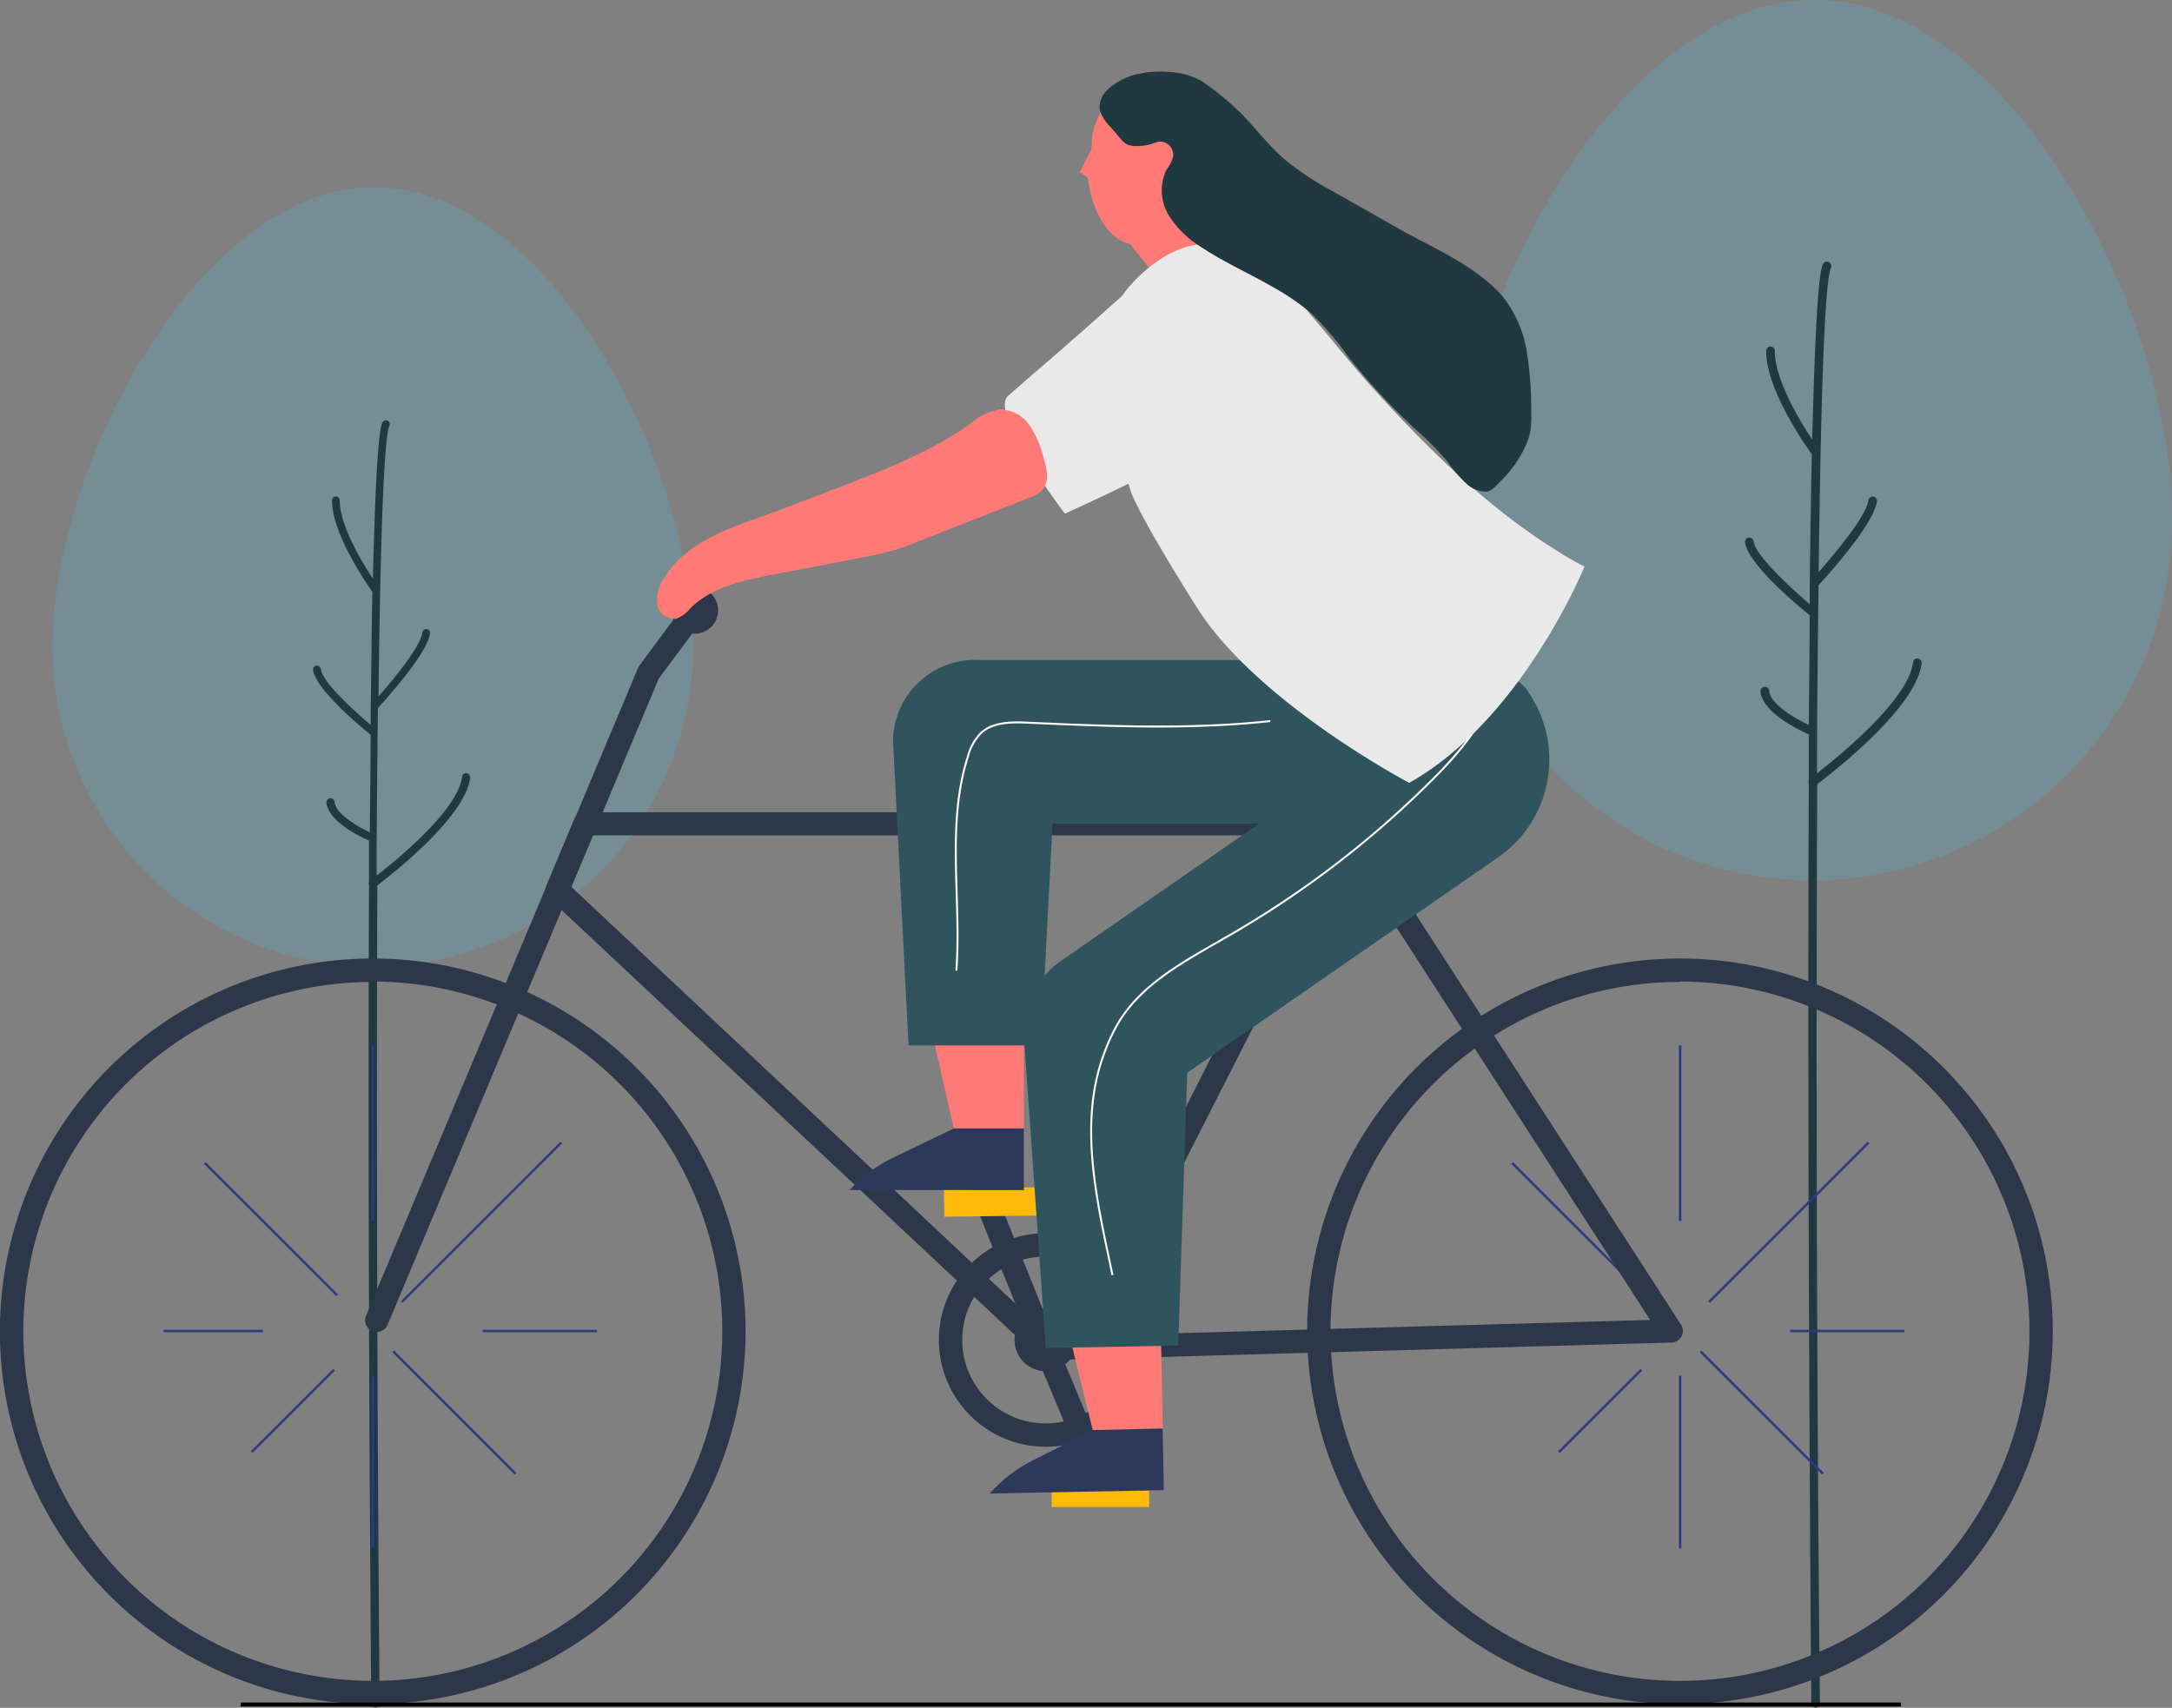<svg xmlns="http://www.w3.org/2000/svg" viewBox="0 0 268.92 211.45"><rect x="0" y="0" width="268.92" height="211.45" fill="#808080" stroke="none"/><defs><style>.cls-1{fill:#758d94;}.cls-2{fill:#20383f;}.cls-3{fill:#2d374a;}.cls-11,.cls-14,.cls-4,.cls-5,.cls-6{fill:none;}.cls-4{stroke:#2d3982;stroke-width:0.3px;}.cls-11,.cls-14,.cls-4,.cls-6{stroke-miterlimit:10;}.cls-5,.cls-6{stroke:#2d374a;stroke-width:2.89px;}.cls-5{stroke-linecap:round;stroke-linejoin:round;}.cls-7{fill:#ffba08;}.cls-8{fill:#30545e;}.cls-9{fill:#ff7976;}.cls-10{fill:#2d3958;}.cls-11{stroke:#fff;stroke-width:0.24px;}.cls-12{fill:#fff;}.cls-13{fill:#e9e9e9;}.cls-14{stroke:#000;stroke-width:0.5px;}</style></defs><g id="Layer_2" data-name="Layer 2"><g id="_2" data-name="2"><path class="cls-1" d="M85.82,80c0-21.91-17.54-56.82-39.45-56.82S6.5,58.06,6.5,80a39.66,39.66,0,0,0,79.32,0Z"/><path class="cls-2" d="M58.21,96.28a.48.48,0,1,0-1-.11c-.48,4.1-8.06,10.29-10.58,12.24,0-7.37.09-14.36.16-20.74.89-1,6.09-6.68,6.45-9.23a.49.49,0,0,0-.41-.54.46.46,0,0,0-.53.4C52.1,80,48.83,84,46.86,86.24c.06-4.75.13-9.14.21-13.08v0c.25-11.64.62-19.31,1.14-20.44a.48.48,0,0,0-.23-.63.49.49,0,0,0-.64.23c-.54,1.18-.91,8.47-1.17,19.33-1.4-2.11-4.11-6.6-4.11-9.71a.48.48,0,0,0-.48-.47.47.47,0,0,0-.47.47c0,4.21,4.33,10.38,5,11.34C46,77.53,46,82.32,45.9,87.48v0l0,2.28c-2.07-1.74-6-5.31-6.18-6.93a.5.5,0,0,0-.54-.41.48.48,0,0,0-.41.54c.32,2.48,6.42,7.46,7.12,8h0c0,3.88-.07,7.93-.1,12.1-1.42-.66-4.25-2.28-4.37-3.77a.48.48,0,0,0-1,.08c.2,2.46,4.75,4.49,5.27,4.71h0q0,2.51,0,5.07a.5.5,0,0,0,0,.38c-.2,43.95.24,97.67.28,101.39a.47.47,0,0,0,.47.47h0A.47.47,0,0,0,47,211c-.24-27.52-.43-68.14-.28-101.36C48.33,108.38,57.63,101.22,58.21,96.28Z"/><path class="cls-1" d="M268.92,63.8c0-24.59-19.69-63.8-44.29-63.8s-44.78,39.21-44.78,63.8a44.54,44.54,0,1,0,89.07,0Z"/><path class="cls-2" d="M237.92,82.12a.54.54,0,0,0-.47-.59.52.52,0,0,0-.59.47c-.54,4.6-9.06,11.55-11.89,13.74,0-8.28.1-16.12.19-23.29,1-1.07,6.83-7.5,7.23-10.37a.53.53,0,0,0-.45-.6.55.55,0,0,0-.61.45c-.27,2-4,6.43-6.16,8.91.07-5.33.15-10.26.24-14.68v0c.28-13.08.69-21.69,1.28-23a.53.53,0,0,0-1-.44c-.61,1.31-1,9.51-1.32,21.7-1.57-2.37-4.62-7.42-4.62-10.9a.54.54,0,1,0-1.07,0c0,4.72,4.87,11.65,5.65,12.73-.11,4.81-.19,10.19-.26,16v0c0,.84,0,1.7,0,2.56-2.33-2-6.72-6-6.95-7.78a.55.55,0,0,0-.6-.46.54.54,0,0,0-.46.6c.36,2.79,7.21,8.38,8,9h0c0,4.36-.08,8.9-.11,13.59-1.6-.74-4.77-2.56-4.91-4.23a.53.53,0,0,0-.58-.49.54.54,0,0,0-.49.58c.23,2.76,5.34,5,5.92,5.29h.06c0,1.88,0,3.77,0,5.69a.51.51,0,0,0,0,.42c-.22,49.36.28,109.68.31,113.86a.54.54,0,0,0,.54.53h0a.52.52,0,0,0,.53-.54C225,180,224.8,134.39,225,97.09,226.82,95.7,237.27,87.67,237.92,82.12Z"/><path class="cls-3" d="M46.16,211A46.16,46.16,0,1,1,92.31,164.8,46.21,46.21,0,0,1,46.16,211Zm0-89.42A43.27,43.27,0,1,0,89.43,164.8,43.32,43.32,0,0,0,46.16,121.53Z"/><line class="cls-4" x1="46.16" y1="151.18" x2="46.16" y2="129.44"/><line class="cls-4" x1="59.77" y1="164.8" x2="73.92" y2="164.8"/><line class="cls-4" x1="46.16" y1="170.34" x2="46.16" y2="191.72"/><line class="cls-4" x1="32.54" y1="164.8" x2="20.24" y2="164.8"/><line class="cls-4" x1="49.75" y1="161.2" x2="69.49" y2="141.47"/><line class="cls-4" x1="48.69" y1="167.33" x2="63.83" y2="182.47"/><line class="cls-4" x1="41.36" y1="169.6" x2="31.16" y2="179.79"/><line class="cls-4" x1="41.75" y1="160.38" x2="25.35" y2="143.99"/><line class="cls-4" x1="194.4" y1="164.8" x2="182.1" y2="164.8"/><path class="cls-3" d="M208,211a46.16,46.16,0,1,1,46.16-46.15A46.21,46.21,0,0,1,208,211Zm0-89.42a43.27,43.27,0,1,0,43.27,43.27A43.32,43.32,0,0,0,208,121.53Z"/><line class="cls-4" x1="208.02" y1="151.18" x2="208.02" y2="129.44"/><line class="cls-4" x1="221.63" y1="164.8" x2="235.78" y2="164.8"/><line class="cls-4" x1="208.02" y1="170.34" x2="208.02" y2="191.72"/><line class="cls-4" x1="211.61" y1="161.2" x2="231.35" y2="141.47"/><line class="cls-4" x1="210.55" y1="167.33" x2="225.7" y2="182.47"/><line class="cls-4" x1="203.22" y1="169.6" x2="193.02" y2="179.79"/><line class="cls-4" x1="203.61" y1="160.38" x2="187.21" y2="143.99"/><path class="cls-3" d="M46.65,164.91a1.55,1.55,0,0,1-.56-.11,1.44,1.44,0,0,1-.77-1.89L79,82.7a1.52,1.52,0,0,1,.17-.3l5.71-7.69a1.45,1.45,0,0,1,2.32,1.73L81.57,84,48,164A1.44,1.44,0,0,1,46.65,164.91Z"/><circle class="cls-3" cx="86.02" cy="75.57" r="2.89"/><path class="cls-3" d="M133.33,168.32h-3.86a1.43,1.43,0,0,1-1-.39L68,111.24a1.43,1.43,0,0,1-.34-1.61l3.43-8.18a1.44,1.44,0,0,1,1.33-.88h93.89a1.44,1.44,0,0,1,1.29,2.09l-33,64.87A1.47,1.47,0,0,1,133.33,168.32ZM130,165.43h2.4l31.54-62H73.4l-2.67,6.37Z"/><path class="cls-3" d="M133.33,168.32a1.48,1.48,0,0,1-1.22-.67,1.46,1.46,0,0,1-.07-1.43l33-64.86a1.45,1.45,0,0,1,1.22-.79,1.43,1.43,0,0,1,1.28.66L208.12,164a1.44,1.44,0,0,1-1.17,2.23l-73.58,2.08Zm33.15-63.42-30.76,60.46,68.59-1.93Z"/><circle class="cls-3" cx="129.47" cy="165.91" r="3.86"/><circle class="cls-5" cx="129.47" cy="165.91" r="11.78"/><line class="cls-6" x1="129.47" y1="166.87" x2="136.24" y2="183.08"/><rect class="cls-7" x="130.21" y="183.09" width="12.07" height="3.5"/><line class="cls-6" x1="129.47" y1="166.87" x2="122.55" y2="149.7"/><rect class="cls-7" x="116.9" y="147.07" width="12.07" height="3.5" transform="translate(247.72 296.09) rotate(179.28)"/><path class="cls-8" d="M187.26,87.27A14.74,14.74,0,0,1,172.52,102H120.68a10.14,10.14,0,0,1,0-20.27h61a5.51,5.51,0,0,1,5.53,5.53Z"/><polygon class="cls-9" points="126.77 147.35 119.83 147.35 114.48 123.83 126.77 123.83 126.77 147.35"/><path class="cls-10" d="M105.21,147.35h21.56v-7.63l-8.67,0-7.5,3.61a17.75,17.75,0,0,0-5.39,4Z"/><polygon class="cls-9" points="144.11 184.51 137.17 184.64 131.38 161.22 143.66 160.99 144.11 184.51"/><path class="cls-10" d="M122.55,184.92l21.56-.41-.15-7.64-8.66.2-7.43,3.75a17.89,17.89,0,0,0-5.32,4.1Z"/><path class="cls-8" d="M130.81,91.87c0,.22,0,.44,0,.65l-1.92,36.92h-16.4l-1.92-37.62a10.13,10.13,0,0,1,20.26.05Z"/><path class="cls-8" d="M189.2,85.65a14.74,14.74,0,0,1-3.72,20.51l-42.61,29.52A10.14,10.14,0,0,1,131.32,119l50.19-34.77a5.51,5.51,0,0,1,7.69,1.4Z"/><path class="cls-8" d="M147.1,129c0,.22,0,.44,0,.65l-1.22,36.95-16.4.31-2.64-37.58A10.14,10.14,0,0,1,147.1,129Z"/><path class="cls-11" d="M184.35,87.23c-1.72,3.77-4.56,6.9-7.51,9.81a121.21,121.21,0,0,1-24.63,18.77c-5.15,3-10.79,5.82-13.8,10.93a22.14,22.14,0,0,0-1.6,3.42c-3.4,8.77-1,18.53.93,27.72"/><path class="cls-12" d="M144.78,31.46c-1.11.53-2.43,2.16-3.15,2.81l-4.86,4.32Q132,42.84,127.14,47l-2.28,2c-2.54,2.13,7,14.57,7,14.57,3.92-1.79,7.82-3.63,11.65-5.6,3.3-1.7,7.05-3.27,9.62-6a14.34,14.34,0,0,0,3.52-7.47c.57-3.68-1.34-6.75-4.08-9.05a25.17,25.17,0,0,0-3.66-2.5c-.93-.54-2.44-1.77-3.57-1.64A1.41,1.41,0,0,0,144.78,31.46Z"/><path class="cls-9" d="M96.48,63.18l7-2.67c5.77-2.2,11.6-4.45,16.62-8a7.35,7.35,0,0,1,3.74-1.8,4.47,4.47,0,0,1,3.66,2,12.85,12.85,0,0,1,1.72,4c.39,1.29.74,2.83-.12,3.87a4.19,4.19,0,0,1-1.76,1.07L114,66.9c-1.21.48-2.43,1-3.68,1.32s-2.63.63-4,.88l-10.47,2c-3.74.71-7.72,1.54-10.42,4.23a3.8,3.8,0,0,1-1.7,1.26,2.12,2.12,0,0,1-2.34-1.76,4.47,4.47,0,0,1,.76-3.1C85.18,66.62,91.32,65.16,96.48,63.18Z"/><path class="cls-9" d="M150.76,22.56c-.7,2.48-2.29,5.08-2.57,7.66v0c-.33,3.25-5.94,2.88-5.94,2.88l-2.32-2.88c-4-.93-5.16-7-5.16-7.76s-1.12-1.07-1.12-1.07l1.36-2.7c.25-.36.14-1.6.25-2.08a10.6,10.6,0,0,1,1-2.71,11.13,11.13,0,0,1,4.76-4.84A10,10,0,0,1,143,8.87a15.14,15.14,0,0,1,2.62.12,9.09,9.09,0,0,1,4.55,3.3C152.25,15.29,151.68,19.25,150.76,22.56Z"/><path class="cls-13" d="M151.8,30.92c3.32,1.84,6.69,3.7,9.22,6.59,3,3.42,5.78,7,8.84,10.41,6.88,7.59,14.36,15,23.13,20.41,1,.65,2.11,1.26,3.19,1.82,0,0-7.69,18.92-21.7,26.78,0,0-18.83-9.91-26.28-21.7S140,60.82,140,60.81c-.44-1.53-1.2-3-1.68-4.55a37.55,37.55,0,0,1-1.84-10.13A16.57,16.57,0,0,1,138.08,38C140.2,33.91,147,28.28,151.8,30.92Z"/><path class="cls-13" d="M144.78,31.46c-1.11.53-2.43,2.16-3.15,2.81l-4.86,4.32Q132,42.84,127.14,47l-2.28,2c-2.54,2.13,7,14.57,7,14.57,3.92-1.79,7.82-3.63,11.65-5.6,3.3-1.7,7.05-3.27,9.62-6a14.34,14.34,0,0,0,3.52-7.47c.57-3.68-1.34-6.75-4.08-9.05a25.17,25.17,0,0,0-3.66-2.5c-.93-.54-2.44-1.77-3.57-1.64A1.41,1.41,0,0,0,144.78,31.46Z"/><path class="cls-9" d="M96.48,63.18l7-2.67c5.77-2.2,11.6-4.45,16.62-8a7.35,7.35,0,0,1,3.74-1.8,4.47,4.47,0,0,1,3.66,2,12.85,12.85,0,0,1,1.72,4c.39,1.29.74,2.83-.12,3.87a4.19,4.19,0,0,1-1.76,1.07L114,66.9c-1.21.48-2.43,1-3.68,1.32s-2.63.63-4,.88l-10.47,2c-3.74.71-7.72,1.54-10.42,4.23a3.8,3.8,0,0,1-1.7,1.26,2.12,2.12,0,0,1-2.34-1.76,4.47,4.47,0,0,1,.76-3.1C85.18,66.62,91.32,65.16,96.48,63.18Z"/><path class="cls-11" d="M157.28,89.28c-9.94,1.08-20,.65-30,.2-2.07-.09-4.4-.1-5.89,1.34a6.68,6.68,0,0,0-1.57,2.9c-2.69,8.45-.76,17.61-1.41,26.46"/><path class="cls-2" d="M189.38,53.81a6.59,6.59,0,0,1-.47,1.33A14.2,14.2,0,0,1,186,59.37c-.48.48-1.15,1.31-1.8,1.49a3.51,3.51,0,0,1-2.45-.81,15.69,15.69,0,0,1-2.61-3,40.52,40.52,0,0,0-4.2-4.19A77.1,77.1,0,0,1,166.81,44a37.61,37.61,0,0,0-4.71-5.43,31.17,31.17,0,0,0-4.61-3.09c-1.88-1.09-4-2.11-5.86-3.15a38.91,38.91,0,0,1-3.44-2.09A11.87,11.87,0,0,1,145,27.1a5.94,5.94,0,0,1-.59-6.06,4.94,4.94,0,0,0,.85-1.72,1.65,1.65,0,0,0-1.81-1.78,3.75,3.75,0,0,0-.67.22,6.15,6.15,0,0,1-2.37.31,2.2,2.2,0,0,1-.93-.23,2.7,2.7,0,0,1-.75-.68c-.45-.52-.9-1.05-1.36-1.57a5.17,5.17,0,0,1-1.1-1.66,2,2,0,0,1-.12-.47,2.87,2.87,0,0,1,.73-2.1A6.94,6.94,0,0,1,138.7,10a7.17,7.17,0,0,1,2.36-.88A10,10,0,0,1,143,8.87a15.14,15.14,0,0,1,2.62.12,9.19,9.19,0,0,1,2.31.63,7.53,7.53,0,0,1,1.68,1,36.15,36.15,0,0,1,4.18,3.55c1.81,1.87,3.4,4,5.38,5.67a36.62,36.62,0,0,0,5.73,3.78L173,28.21c3.82,2.17,7.79,3.82,11.19,6.68a20.82,20.82,0,0,1,1.6,1.51,14.53,14.53,0,0,1,3.22,7,44,44,0,0,1,.57,7.78A10,10,0,0,1,189.38,53.81Z"/><line class="cls-14" x1="29.79" y1="211.05" x2="235.37" y2="211.05"/></g></g></svg>